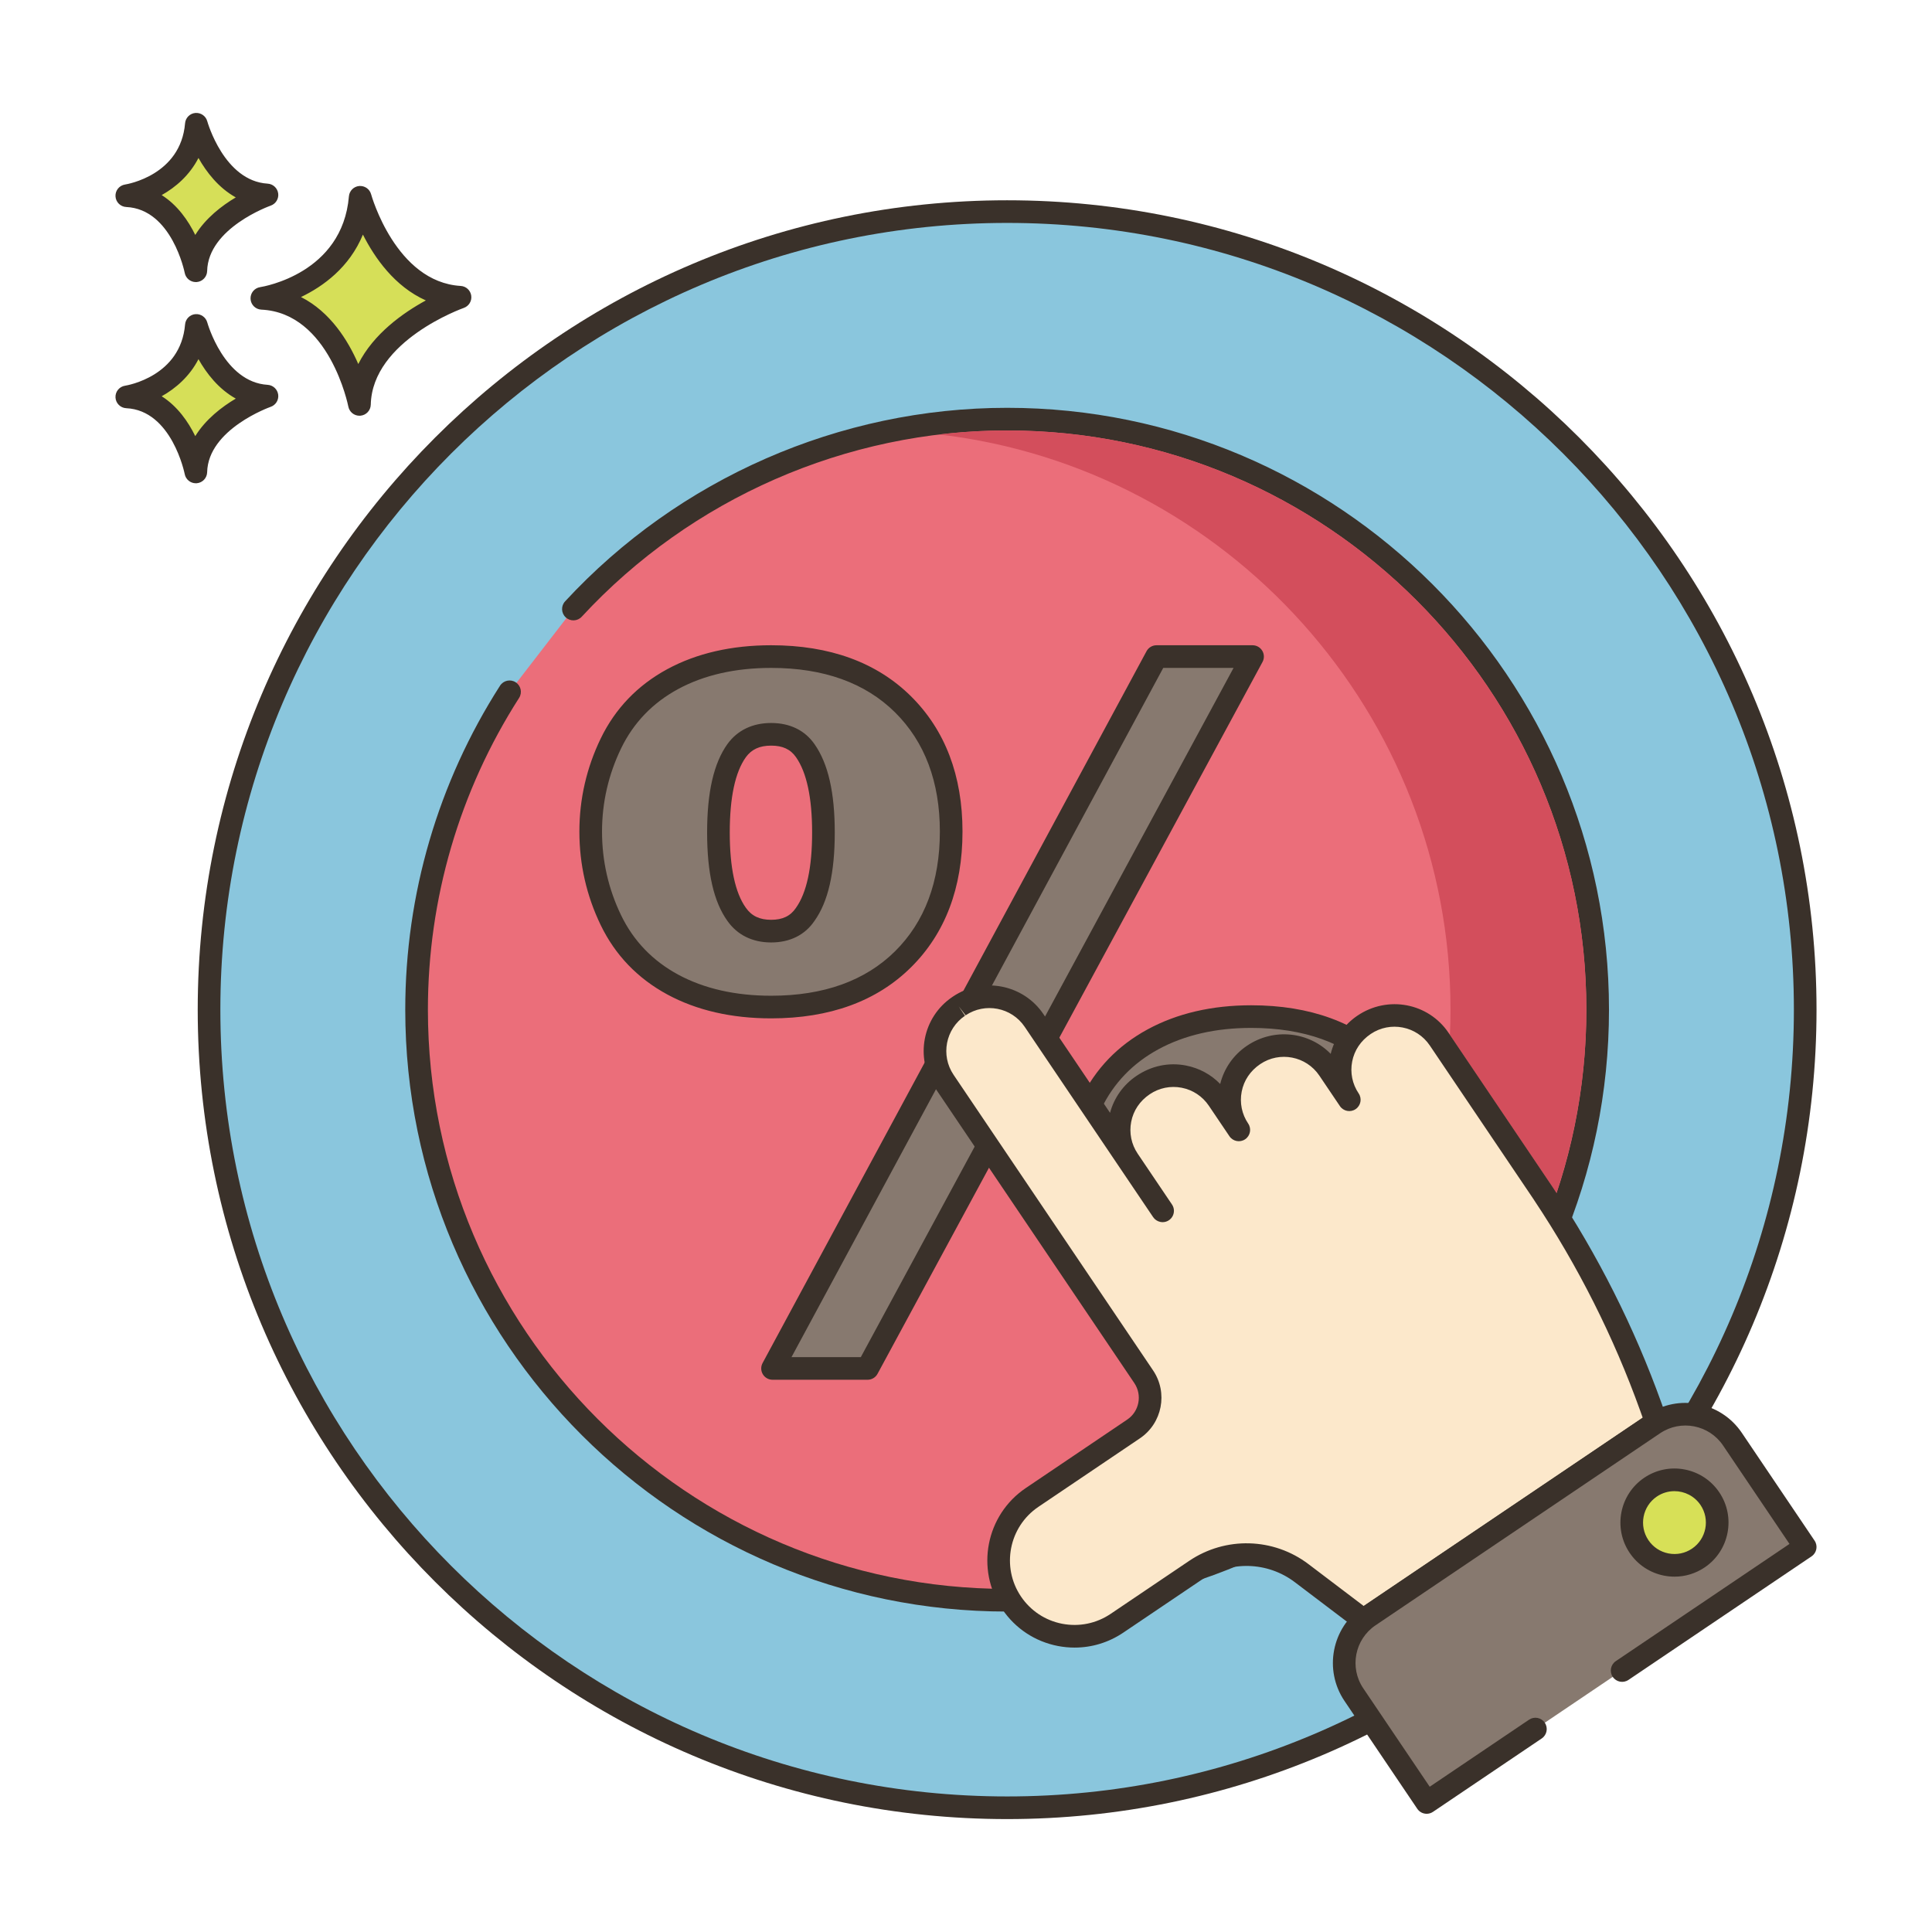 <svg id="Layer_1" enable-background="new 0 0 256 256" height="512" viewBox="0 0 256 256" width="512" xmlns="http://www.w3.org/2000/svg"><circle cx="133.45" cy="133.787" fill="#8ac6dd" r="105.75"/><path d="m133.449 26.538c-59.138 0-107.25 48.112-107.25 107.25s48.112 107.25 107.25 107.25 107.25-48.112 107.25-107.25-48.112-107.25-107.25-107.25zm0 211.5c-57.483 0-104.25-46.766-104.25-104.25s46.767-104.25 104.25-104.25 104.25 46.766 104.25 104.25-46.766 104.25-104.25 104.25z" fill="#3a312a"/><path d="m133.45 55.537c-22.724 0-43.176 9.695-57.471 25.164l-8.459 10.965c-7.787 12.163-12.32 26.608-12.32 42.121 0 43.216 35.034 78.25 78.25 78.25s78.25-35.034 78.25-78.25-35.034-78.25-78.25-78.25z" fill="#eb6e7a"/><path d="m133.449 54.038c-22.162 0-43.511 9.348-58.572 25.646-.563.608-.525 1.558.084 2.12.607.562 1.557.525 2.119-.083 14.495-15.685 35.041-24.682 56.369-24.682 42.32 0 76.75 34.43 76.75 76.75s-34.43 76.75-76.75 76.75-76.75-34.43-76.75-76.75c0-14.68 4.179-28.965 12.084-41.313.446-.697.243-1.625-.455-2.072-.696-.447-1.624-.244-2.072.455-8.215 12.831-12.557 27.675-12.557 42.93 0 43.974 35.775 79.75 79.75 79.75s79.75-35.776 79.75-79.75-35.775-79.751-79.75-79.751z" fill="#3a312a"/><path d="m47.727 26.14c-.974 11.564-13.031 13.389-13.031 13.389 10.352.487 12.932 14.059 12.932 14.059.221-9.677 13.328-14.202 13.328-14.202-9.819-.587-13.229-13.246-13.229-13.246z" fill="#d6df58"/><path d="m61.046 37.889c-8.609-.515-11.839-12.025-11.87-12.141-.191-.702-.851-1.16-1.584-1.101-.725.066-1.298.642-1.359 1.367-.86 10.215-11.319 11.963-11.761 12.033-.763.115-1.313.79-1.273 1.56s.657 1.384 1.428 1.421c9.033.425 11.505 12.718 11.528 12.842.138.711.76 1.217 1.473 1.217.042 0 .084-.002.126-.005.765-.064 1.357-.693 1.375-1.459.194-8.509 12.198-12.777 12.319-12.819.675-.235 1.092-.914.994-1.622-.098-.709-.682-1.25-1.396-1.293zm-13.573 10.347c-1.357-3.131-3.71-6.909-7.591-8.878 2.933-1.405 6.412-3.914 8.206-8.274 1.552 3.071 4.202 6.881 8.339 8.724-3.009 1.64-6.927 4.406-8.954 8.428z" fill="#3a312a"/><path d="m26.017 43.12c-.689 8.179-9.217 9.471-9.217 9.471 7.322.344 9.147 9.944 9.147 9.944.156-6.844 9.427-10.045 9.427-10.045-6.944-.416-9.357-9.37-9.357-9.37z" fill="#d6df58"/><path d="m35.464 50.992c-5.77-.345-7.977-8.185-7.999-8.264-.189-.702-.863-1.163-1.581-1.102-.726.065-1.3.642-1.361 1.368-.579 6.871-7.651 8.067-7.947 8.114-.763.115-1.314.79-1.273 1.561.04.77.657 1.384 1.428 1.421 6.039.284 7.729 8.644 7.744 8.726.136.712.759 1.22 1.473 1.22.041 0 .083-.001.125-.005.765-.063 1.358-.694 1.376-1.461.13-5.709 8.336-8.634 8.416-8.662.677-.234 1.094-.913.997-1.622-.099-.71-.684-1.251-1.398-1.294zm-9.59 6.796c-.924-1.886-2.341-3.948-4.45-5.281 1.857-1.041 3.7-2.63 4.874-4.917 1.058 1.874 2.655 3.955 4.944 5.225-1.85 1.1-3.991 2.74-5.368 4.973z" fill="#3a312a"/><path d="m26.017 16.462c-.689 8.179-9.217 9.471-9.217 9.471 7.322.344 9.147 9.944 9.147 9.944.156-6.845 9.427-10.045 9.427-10.045-6.944-.415-9.357-9.37-9.357-9.37z" fill="#d6df58"/><path d="m35.464 24.334c-5.77-.345-7.977-8.186-7.999-8.265-.189-.702-.863-1.162-1.581-1.102-.726.065-1.3.642-1.361 1.368-.579 6.871-7.651 8.067-7.947 8.114-.763.115-1.314.79-1.273 1.56.04.77.657 1.384 1.428 1.421 6.039.284 7.729 8.644 7.744 8.726.136.712.759 1.22 1.473 1.22.041 0 .083-.001.125-.005.765-.063 1.358-.694 1.376-1.461.13-5.709 8.336-8.634 8.416-8.662.677-.234 1.094-.913.997-1.622-.099-.707-.684-1.249-1.398-1.292zm-9.59 6.797c-.924-1.886-2.341-3.948-4.45-5.281 1.857-1.041 3.7-2.63 4.874-4.918 1.058 1.874 2.656 3.956 4.944 5.225-1.85 1.101-3.991 2.741-5.368 4.974z" fill="#3a312a"/><path d="m126.036 110.19c0-7.027-2.129-12.649-6.385-16.865-4.257-4.217-10.079-6.325-17.467-6.325-5.02 0-9.366.994-13.041 2.982-3.674 1.988-6.405 4.829-8.191 8.523-1.788 3.695-2.681 7.589-2.681 11.686 0 4.136.893 8.051 2.681 11.746 1.787 3.695 4.518 6.535 8.191 8.523 3.674 1.988 8.021 2.981 13.041 2.981 7.388 0 13.211-2.108 17.468-6.324 4.255-4.218 6.384-9.859 6.384-16.927zm-19.335 10.963c-1.004 1.486-2.51 2.229-4.518 2.229s-3.534-.742-4.578-2.229c-1.606-2.249-2.409-5.862-2.409-10.843 0-4.978.803-8.592 2.409-10.842 1.044-1.445 2.57-2.168 4.578-2.168 2.007 0 3.514.723 4.518 2.168 1.605 2.289 2.409 5.903 2.409 10.842.001 4.98-.804 8.594-2.409 10.843zm76.617 19.907c-4.256-4.236-10.1-6.354-17.528-6.354-4.98 0-9.317 1.004-13.011 3.011-3.695 2.009-6.425 4.849-8.192 8.523s-2.65 7.58-2.65 11.715c0 4.136.883 8.041 2.65 11.716 1.767 3.674 4.497 6.515 8.192 8.523 3.693 2.008 8.03 3.012 13.011 3.012 7.428 0 13.271-2.118 17.528-6.354 4.256-4.236 6.385-9.868 6.385-16.896 0-7.027-2.129-12.659-6.385-16.896zm-12.95 27.858c-1.045 1.446-2.57 2.168-4.577 2.168-2.009 0-3.515-.722-4.518-2.168-1.607-2.248-2.409-5.862-2.409-10.842 0-4.979.802-8.592 2.409-10.842 1.003-1.485 2.509-2.229 4.518-2.229 2.007 0 3.533.723 4.577 2.168 1.606 2.289 2.409 5.924 2.409 10.902 0 4.98-.803 8.594-2.409 10.843zm-17.127-81.918-50.876 94.326h12.594l51.012-94.326z" fill="#87796f"/><path d="m120.707 128.181c4.531-4.489 6.829-10.542 6.829-17.991 0-7.409-2.298-13.442-6.829-17.932-4.528-4.485-10.761-6.759-18.523-6.759-5.247 0-9.875 1.064-13.755 3.163-3.938 2.131-6.909 5.223-8.828 9.189-1.878 3.883-2.83 8.034-2.83 12.339 0 4.344.952 8.516 2.83 12.399 1.918 3.966 4.889 7.057 8.828 9.189 3.88 2.098 8.507 3.162 13.755 3.162 7.763 0 13.996-2.274 18.523-6.759zm-38.405-6.898c-1.68-3.472-2.531-7.204-2.531-11.092 0-3.848.852-7.56 2.531-11.032 1.639-3.388 4.181-6.031 7.555-7.857 3.437-1.859 7.584-2.801 12.327-2.801 6.944 0 12.466 1.982 16.412 5.89 3.941 3.905 5.94 9.221 5.94 15.8 0 6.619-1.999 11.955-5.94 15.859-3.945 3.909-9.468 5.89-16.412 5.89-4.744 0-8.892-.942-12.327-2.8-3.376-1.826-5.917-4.47-7.555-7.857zm25.62.741c1.81-2.534 2.688-6.365 2.688-11.714 0-5.303-.877-9.131-2.677-11.697-1.278-1.84-3.267-2.813-5.75-2.813-2.473 0-4.477.965-5.799 2.797-1.81 2.534-2.688 6.366-2.688 11.713 0 5.349.879 9.18 2.682 11.705 1.317 1.875 3.325 2.866 5.806 2.866 2.491 0 4.483-.999 5.738-2.857zm-9.096-1.743c-1.413-1.979-2.13-5.334-2.13-9.971 0-4.636.717-7.99 2.125-9.964.762-1.055 1.83-1.546 3.362-1.546 1.519 0 2.563.484 3.29 1.53 1.418 2.021 2.137 5.379 2.137 9.98 0 4.637-.717 7.991-2.152 10.002-.723 1.07-1.764 1.568-3.274 1.568-1.524.001-2.588-.504-3.358-1.599zm85.55 19.715c-4.528-4.506-10.781-6.791-18.585-6.791-5.209 0-9.828 1.075-13.728 3.194-3.96 2.153-6.93 5.245-8.827 9.191-1.856 3.861-2.798 8.021-2.798 12.365s.941 8.505 2.798 12.366c1.897 3.948 4.868 7.04 8.827 9.191 3.898 2.119 8.518 3.194 13.728 3.194 7.805 0 14.058-2.285 18.586-6.792 4.529-4.509 6.826-10.551 6.826-17.959 0-7.406-2.297-13.449-6.827-17.959zm-2.115 33.792c-3.946 3.926-9.487 5.917-16.47 5.917-4.704 0-8.841-.952-12.295-2.83-3.395-1.844-5.938-4.487-7.557-7.855-1.659-3.452-2.501-7.175-2.501-11.066 0-3.89.842-7.613 2.501-11.065 1.619-3.366 4.161-6.009 7.557-7.855 3.455-1.877 7.592-2.83 12.295-2.83 6.982 0 12.523 1.991 16.469 5.917 3.943 3.926 5.943 9.253 5.943 15.833 0 6.582-1.999 11.909-5.942 15.834zm-15.002-87.556c-.271-.454-.76-.732-1.288-.732h-12.729c-.552 0-1.059.303-1.32.788l-50.877 94.326c-.251.465-.238 1.027.032 1.48.271.454.76.731 1.288.731h12.594c.551 0 1.058-.302 1.319-.787l51.013-94.326c.25-.463.238-1.026-.032-1.48zm-53.196 93.594h-9.186l49.26-91.326h9.317zm51.728-36.321c-2.492 0-4.484.999-5.738 2.857-1.809 2.532-2.688 6.364-2.688 11.714 0 5.352.88 9.184 2.677 11.697 1.276 1.841 3.265 2.814 5.75 2.814 2.506 0 4.455-.939 5.798-2.797 1.809-2.533 2.688-6.365 2.688-11.713 0-5.343-.877-9.191-2.693-11.781-1.34-1.853-3.288-2.791-5.794-2.791zm3.361 24.534c-.763 1.056-1.831 1.547-3.361 1.547-1.521 0-2.564-.484-3.298-1.542-1.412-1.976-2.129-5.33-2.129-9.969 0-4.638.717-7.992 2.152-10.002.723-1.07 1.763-1.568 3.274-1.568 1.53 0 2.599.492 3.349 1.53 1.419 2.022 2.138 5.4 2.138 10.041 0 4.636-.716 7.991-2.125 9.963z" fill="#3a312a"/><path d="m133.45 57.04c-3.04 0-6.05.18-9 .53 38.1 4.46 67.75 36.94 67.75 76.22 0 1.12-.02 2.23-.08 3.33l13.65 20.23c.16.24.31.49.47.73 2.55-7.64 3.96-15.8 3.96-24.29 0-42.32-34.43-76.75-76.75-76.75z" fill="#d34e5c"/><path d="m218.738 186.406c-3.566-9.931-8.335-19.385-14.183-28.168-.048-.071-.087-.141-.135-.212l-13.725-20.336c-2.205-3.268-6.641-4.129-9.909-1.923l-.077.052c-3.268 2.206-4.129 6.641-1.923 9.909l-2.731-4.046c-2.205-3.268-6.641-4.129-9.909-1.923l-.077.052c-3.268 2.206-4.129 6.641-1.923 9.909l-2.731-4.046c-2.206-3.268-6.641-4.129-9.909-1.923l-.077.052c-3.268 2.205-4.129 6.641-1.923 9.909l4.544 6.733-.009-.002-17.025-25.225c-2.206-3.268-6.641-4.129-9.909-1.923l-.077.052c-3.268 2.206-4.129 6.641-1.923 9.909l26.439 39.174c1.539 2.281.939 5.376-1.342 6.915l-13.45 9.077c-4.606 3.108-5.82 9.362-2.715 13.963 1.554 2.303 3.893 3.757 6.418 4.247 2.531.486 5.244.012 7.547-1.542l10.407-7.024c4.288-2.894 9.947-2.739 14.07.391l8.22 6.231c.225-.199.466-.386.723-.56l37.712-25.452c.115-.078.229-.146.338-.22z" fill="#fce8cb"/><path d="m220.886 187.947-.735-2.048c-3.594-10.006-8.42-19.592-14.384-28.552l-13.828-20.496c-2.664-3.947-8.042-4.993-12.067-2.275-1.786 1.205-3.033 2.991-3.549 5.065-2.86-2.931-7.513-3.492-11.092-1.074-1.785 1.205-3.032 2.99-3.548 5.064-1.218-1.253-2.786-2.105-4.537-2.445-2.267-.44-4.565.029-6.555 1.372-1.737 1.172-2.965 2.894-3.505 4.896l-8.826-13.077c-2.664-3.948-8.043-4.992-11.995-2.325l-.076.052c-3.944 2.666-4.987 8.042-2.324 11.989l26.439 39.173c1.073 1.591.652 3.759-.938 4.833l-13.449 9.077c-5.284 3.566-6.684 10.764-3.119 16.045 1.727 2.56 4.347 4.293 7.378 4.881.738.142 1.479.212 2.215.212 2.286 0 4.52-.678 6.453-1.983l10.407-7.024c3.759-2.536 8.712-2.398 12.325.344l8.22 6.231c.568.431 1.366.402 1.901-.073.176-.156.365-.302.567-.439l37.714-25.453.334-.218c.57-.384.806-1.106.574-1.752zm-40.184 24.858-7.313-5.544c-4.637-3.519-10.993-3.697-15.816-.44l-10.407 7.024c-1.896 1.278-4.176 1.743-6.422 1.312-2.242-.435-4.181-1.718-5.46-3.613-2.639-3.91-1.602-9.24 2.311-11.881l13.449-9.077c2.962-1.999 3.746-6.035 1.747-8.998l-26.439-39.173c-1.738-2.577-1.057-6.087 1.52-7.827l-.839-1.243.915 1.191c2.576-1.738 6.088-1.058 7.827 1.519l17.024 25.225c.221.327.571.556.959.633.594.124 1.205-.133 1.543-.64.337-.506.335-1.166-.006-1.67l-4.544-6.733c-.843-1.248-1.148-2.75-.862-4.228.287-1.478 1.133-2.756 2.458-3.65 1.249-.842 2.75-1.147 4.228-.862 1.479.287 2.756 1.133 3.599 2.381l2.73 4.045s.001.001.001.001c.464.687 1.396.867 2.082.404.688-.463.868-1.396.404-2.083-.843-1.248-1.148-2.75-.862-4.228.287-1.478 1.133-2.756 2.458-3.651 2.576-1.738 6.087-1.058 7.827 1.519l2.73 4.046c.464.688 1.396.868 2.082.404.687-.463.868-1.396.404-2.082-.842-1.249-1.148-2.75-.861-4.228s1.133-2.756 2.457-3.65c2.576-1.738 6.088-1.058 7.827 1.52l13.766 20.4.089.14c5.792 8.698 10.509 18.066 14.021 27.844l.339.944z" fill="#3a312a"/><path d="m229.557 190.697c-2.32-3.438-6.987-4.343-10.425-2.023l-13.94 9.408-11.466 7.738-12.305 8.304c-3.438 2.32-4.344 6.987-2.023 10.425l9.642 14.287 14.41-9.726 11.49-7.755 24.258-16.372z" fill="#87796f"/><path d="m240.442 204.145-9.642-14.288c-2.779-4.117-8.39-5.206-12.507-2.427l-37.711 25.451c-4.117 2.778-5.206 8.389-2.428 12.507l9.643 14.287c.29.429.763.661 1.244.661.289 0 .581-.083.838-.257l14.41-9.726c.687-.463.868-1.396.404-2.083s-1.397-.867-2.082-.404l-13.167 8.886-8.804-13.043c-1.854-2.747-1.127-6.489 1.619-8.343l37.711-25.451c2.744-1.852 6.489-1.127 8.343 1.619l8.803 13.044-23.015 15.533c-.687.463-.868 1.396-.404 2.083s1.396.867 2.082.404l24.258-16.372c.688-.463.869-1.395.405-2.081z" fill="#3a312a"/><path d="m226.57 198.58c-1.75-2.593-5.271-3.276-7.864-1.526s-3.276 5.271-1.526 7.864 5.271 3.276 7.864 1.526 3.276-5.271 1.526-7.864z" fill="#d7e057"/><path d="m227.813 197.741c-1.07-1.586-2.694-2.66-4.573-3.025-1.876-.364-3.786.024-5.372 1.095-3.274 2.21-4.141 6.671-1.931 9.946 1.07 1.586 2.694 2.66 4.573 3.025.46.089.921.133 1.38.133 1.413 0 2.795-.419 3.992-1.228 3.275-2.21 4.141-6.671 1.931-9.946zm-3.608 7.46c-.922.623-2.03.848-3.123.636-1.092-.212-2.036-.836-2.658-1.758-1.284-1.903-.781-4.497 1.122-5.782.713-.481 1.522-.711 2.323-.711 1.339 0 2.654.643 3.458 1.833 1.284 1.903.781 4.497-1.122 5.782z" fill="#3a312a"/></svg>